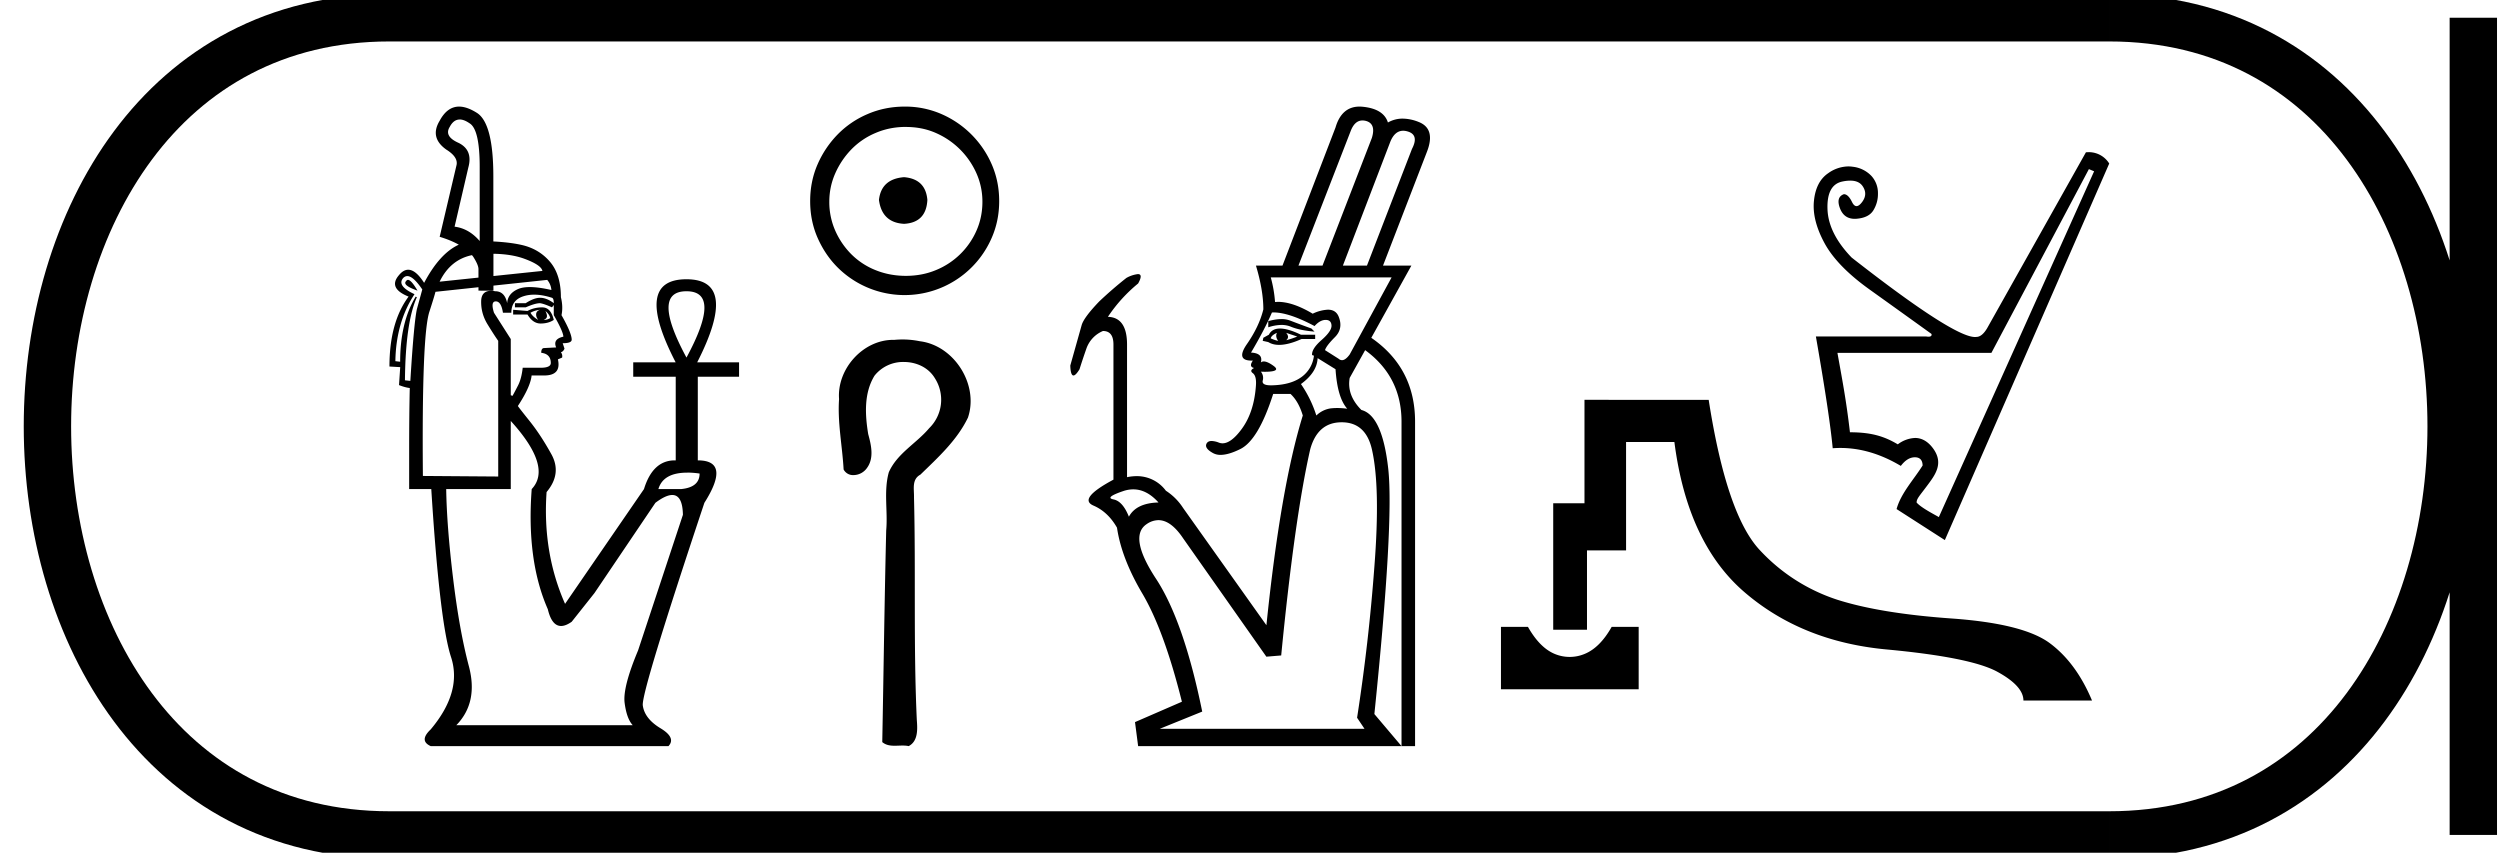 <svg xmlns="http://www.w3.org/2000/svg" width="52.773" height="18"><path d="M9.704 2.523q-.129 0-.21.155-.126.201.19.34.303.152.202.518l-.29 1.249q.302.038.53.303V3.523q0-.795-.215-.921-.116-.08-.207-.08zm.712 2.834v.47l1.034-.108q-.025-.127-.39-.26-.267-.096-.644-.102zm-.453.029q-.456.094-.683.56l.82-.086v-.18q0-.088-.113-.264l-.024-.03zm-1.351.522q.069 0 .201.227-.328-.114-.24-.202.016-.025.039-.025zm2.901.656q.038.076.032.12-.006.044-.07.07.076 0 .14-.039-.013-.075-.102-.151zm-.113-.025q-.114.012-.202.063.05.088.164.151-.05-.063-.044-.126.006-.063.082-.088zm.05-.05q.177 0 .24.264-.114.076-.278.076-.164 0-.277-.19h-.303v-.1l.303.025q.139-.076.315-.076zm3.041-.341q-.757 0 0 1.4.757-1.4 0-1.4zm-5.893-.32q-.049 0-.088.042-.139.164.24.34-.391.594-.404 1.414l.101.012q0-.832.328-1.375l.025.013q-.24.53-.252 1.754l.114.012q.075-1.224.138-1.514l.114-.416q-.191-.282-.316-.282zm2.678.392q-.124 0-.23.035-.252.082-.252.347h-.177q-.037-.24-.151-.24-.114 0-.038.24l.354.555v1.186l.037.013q.05-.089.12-.227.07-.14.095-.366h.378q.215 0 .215-.101 0-.19-.202-.215 0-.1.063-.1l.252-.013q-.075-.177.152-.227 0-.101-.202-.455v-.214l-.038.05q-.164-.075-.252-.088-.101 0-.303.088h-.227V6.4h.227q.177-.114.303-.114.139 0 .29.114 0-.101-.038-.114-.205-.066-.376-.066zm.275-.312l-1.135.121v.106H10.1v-.072l-.908.097q-.013.063-.127.417-.164.492-.138 3.47l1.59.012V7.195q-.089-.126-.228-.353-.138-.228-.132-.486.005-.217.21-.217.039 0 .086.009.202 0 .253.252.012-.202.227-.297.097-.043.252-.043.186 0 .455.062-.013-.126-.089-.214zm2.957 4.069q-.508 0-.61.347h.48q.39-.038.39-.328-.14-.02-.26-.02zm-3.726-1.091v1.438H9.419q.012.782.145 1.88.132 1.098.334 1.861.202.764-.265 1.243h3.723q-.127-.138-.17-.467-.045-.328.283-1.11l.947-2.864q-.008-.418-.225-.418-.137 0-.356.165l-1.287 1.906-.48.605q-.126.089-.224.089-.196 0-.28-.354-.454-1.034-.34-2.536.44-.467-.442-1.438zM9.69 2.25q.17 0 .384.137.34.227.34 1.338v1.372q.35.018.594.073.366.082.599.353.233.271.233.75.05.203.013.38.215.378.215.517 0 .075-.19.075l.038.114q-.025.063-.076.076.038.05.026.113l-.089.038q.076.34-.29.34h-.265q-.025.24-.29.644.013.025.246.316.233.29.46.7.228.41-.1.801-.089 1.275.39 2.36l1.666-2.423q.186-.606.65-.606h.02V7.952h-.897v-.303h.896q-.908-1.754.227-1.754 1.123 0 .227 1.754h.884v.303h-.871v1.766q.707 0 .139.896-1.338 4.013-1.3 4.278.038.278.372.48.335.201.17.378H9.092q-.253-.114 0-.353.668-.795.429-1.527-.24-.732-.417-3.546h-.467v-.833q0-.757.013-1.3-.1-.012-.227-.062l.025-.379-.227-.013q0-.933.404-1.476-.442-.177-.202-.454.093-.113.194-.113.159 0 .336.277.329-.622.732-.806-.169-.095-.404-.166l.353-1.501q.05-.177-.214-.341-.354-.252-.14-.606.16-.301.412-.301zm9.394 1.49c-.32.025-.497.185-.53.48.042.32.219.488.53.505.311-.017.476-.185.492-.505-.025-.295-.189-.455-.492-.48zm.038-1.06c.227 0 .438.041.631.126a1.665 1.665 0 0 1 .859.852c.084.19.126.39.126.6 0 .218-.042.423-.126.612a1.588 1.588 0 0 1-.859.833c-.193.08-.404.12-.631.12-.227 0-.44-.04-.638-.12a1.519 1.519 0 0 1-.511-.334 1.641 1.641 0 0 1-.341-.499 1.49 1.49 0 0 1-.126-.612c0-.21.042-.41.126-.6.084-.19.198-.358.34-.505a1.55 1.55 0 0 1 .512-.347c.198-.085.41-.127.638-.127zm-.025-.43c-.278 0-.54.053-.783.158a1.951 1.951 0 0 0-.632.43 2.104 2.104 0 0 0-.423.63c-.105.24-.157.5-.157.777 0 .278.052.537.157.776.106.24.247.449.423.625a2.004 2.004 0 0 0 3.252-.625c.105-.24.158-.498.158-.776s-.053-.537-.158-.777a2.046 2.046 0 0 0-1.06-1.06 1.912 1.912 0 0 0-.777-.158zm-.045 4.916c-.057 0-.114.003-.17.008h-.027c-.64 0-1.19.616-1.143 1.25-.035.498.069.99.096 1.486a.223.223 0 0 0 .207.119.352.352 0 0 0 .29-.156c.15-.21.084-.482.022-.71-.067-.41-.092-.865.133-1.232a.769.769 0 0 1 .62-.29c.26 0 .518.114.655.344a.84.84 0 0 1-.121 1.054c-.271.322-.678.533-.852.931-.111.401-.018.82-.055 1.227-.036 1.49-.055 2.979-.083 4.468.077.065.168.077.261.077.055 0 .11-.004.166-.004.044 0 .088.002.13.012.203-.104.187-.364.172-.557-.072-1.562-.02-3.126-.059-4.69.005-.177-.053-.382.135-.484.374-.363.774-.726 1.004-1.204.234-.693-.29-1.524-1.017-1.612a1.804 1.804 0 0 0-.364-.037zm9.708-4.623c.024 0 .049.003.075.01.143.04.185.159.124.358l-1.042 2.696h-.508l1.107-2.852c.057-.141.138-.212.244-.212zm.86.217c.03 0 .061.005.094.015.165.048.195.171.091.37l-.95 2.462h-.508l1.002-2.617c.063-.153.153-.23.271-.23zm-2.57 3.976c-.081 0-.174.014-.278.043v.13a.933.933 0 0 1 .28-.05c.072 0 .137.013.196.037.125.052.293.087.5.104l-.064-.065a27.78 27.78 0 0 1-.456-.17.494.494 0 0 0-.178-.029zm.1.29l.234.078a1.775 1.775 0 0 1-.234.078c.052-.043.052-.095 0-.156zm-.195 0c-.026.052-.018.109.026.17a.807.807 0 0 1-.157-.053c.009-.043.052-.082.13-.117zm.065-.091c-.113 0-.191.043-.235.13l-.117.065-.013.065.117.026c.064.04.14.059.23.059.13 0 .288-.041.473-.124h.287v-.09h-.3c-.182-.088-.33-.131-.442-.131zm2.356-1.08l-.885 1.627c-.058.08-.112.121-.162.121a.109.109 0 0 1-.072-.03l-.287-.182c.018-.061.087-.152.209-.274.121-.121.147-.267.078-.436-.04-.096-.115-.144-.226-.144a.834.834 0 0 0-.321.085c-.278-.166-.522-.25-.735-.25l-.06.003a2.686 2.686 0 0 0-.09-.52zm-2.497.74c.222 0 .512.097.87.288.078-.087.156-.13.234-.13.078 0 .12.039.124.117.004.078-.065.18-.208.306-.144.126-.21.232-.202.319l.039.013a.64.64 0 0 1-.26.449c-.148.109-.348.167-.6.176a.936.936 0 0 1-.049.001c-.13 0-.187-.033-.172-.099a.206.206 0 0 0-.039-.189l.074.002c.244 0 .308-.042.193-.125-.085-.062-.154-.093-.205-.093a.093.093 0 0 0-.062.021c.035-.13-.035-.2-.208-.208.19-.321.338-.604.442-.847h.029zm.935.965l.378.234c.026.4.108.677.247.834a1.596 1.596 0 0 0-.21-.015c-.05 0-.097.003-.142.008a.546.546 0 0 0-.3.15 2.489 2.489 0 0 0-.325-.664c.226-.165.343-.347.352-.547zm-3.892 2.77c.19 0 .367.092.533.277-.313.008-.521.108-.625.3-.087-.218-.196-.34-.326-.365-.13-.026-.06-.085.208-.176a.652.652 0 0 1 .21-.036zm4.4-1.416c.338 0 .551.191.638.573.121.53.139 1.354.052 2.474a39.963 39.963 0 0 1-.365 3.19l.157.234H24.48l.898-.364c-.26-1.276-.586-2.212-.977-2.806-.39-.595-.455-.979-.195-1.152a.443.443 0 0 1 .247-.083c.176 0 .35.127.521.382l1.758 2.5.313-.026c.19-1.944.395-3.394.612-4.349.104-.382.325-.573.664-.573zm.376-6.664c-.25 0-.42.147-.506.44l-1.12 2.917h-.56c.104.347.156.655.156.924-.06.243-.176.486-.345.73-.163.234-.13.351.098.351h.026c-.061.087-.052.139.026.156-.07.035-.078.072-.026.11.052.04.074.125.065.255-.026.382-.128.692-.306.93-.146.197-.28.295-.399.295a.216.216 0 0 1-.076-.014.459.459 0 0 0-.155-.035c-.051 0-.087.018-.106.054-.035.065.011.133.137.202a.324.324 0 0 0 .159.037c.11 0 .249-.04.414-.122.256-.125.488-.514.696-1.165h.365c.113.104.2.256.26.456-.312 1.007-.568 2.482-.768 4.427l-1.758-2.474a1.217 1.217 0 0 0-.364-.365.758.758 0 0 0-.615-.308.987.987 0 0 0-.205.022v-2.8c0-.381-.135-.577-.404-.585a3.21 3.21 0 0 1 .638-.704c.074-.132.072-.198-.005-.198a.66.66 0 0 0-.243.081 8.5 8.5 0 0 0-.572.495c-.217.226-.341.393-.372.501l-.24.853c.004.14.027.21.067.21.031 0 .074-.043.128-.132.035-.113.082-.256.143-.43a.626.626 0 0 1 .352-.377c.147 0 .221.095.221.286v2.852c-.503.27-.644.451-.423.547.205.088.371.244.498.467.063.43.24.89.53 1.382.309.52.589 1.285.84 2.292l-.99.43.066.507h5.56l-.573-.677c.278-2.7.375-4.425.293-5.176-.083-.75-.271-1.165-.567-1.243-.208-.209-.29-.434-.247-.677l.326-.586c.512.373.768.876.768 1.51v6.849h.286V8.901c0-.755-.308-1.345-.924-1.77l.846-1.524h-.599l.925-2.396c.13-.33.071-.543-.176-.638a.927.927 0 0 0-.333-.069.618.618 0 0 0-.312.082c-.06-.191-.236-.302-.527-.332a.705.705 0 0 0-.073-.004zm2.986 10.983v1.317h2.907v-1.317h-.57c-.165.293-.355.482-.569.57a.818.818 0 0 1-.635 0c-.21-.088-.397-.277-.563-.57zm1.763-4.793v2.183h-.66v2.67h.713v-1.674h.825V9.33h1.02c.183 1.424.677 2.482 1.484 3.174.807.692 1.803 1.094 2.99 1.205 1.186.11 1.965.267 2.337.468.372.202.557.406.557.611h1.448c-.222-.53-.518-.933-.89-1.21-.372-.277-1.062-.45-2.07-.522-1.009-.071-1.815-.204-2.42-.397a3.858 3.858 0 0 1-1.62-1.033c-.475-.494-.838-1.556-1.092-3.185zm10.648-4.87l.11.046-3.278 7.3c-.056-.037-.367-.19-.469-.308 0-.08.056-.133.218-.35.17-.227.352-.464.146-.769-.096-.141-.227-.244-.397-.244a.647.647 0 0 0-.364.135c-.285-.17-.56-.255-1.01-.255-.08-.692-.167-1.13-.264-1.676h3.25l2.058-3.879zm-.007-.357c-.018 0-.037 0-.056.002L41.946 6.93c-.073.122-.148.182-.227.182a.212.212 0 0 1-.028.002c-.306 0-1.174-.559-2.604-1.677-.328-.34-.498-.68-.51-1.02-.012-.34.09-.534.305-.583a.809.809 0 0 1 .176-.021c.121 0 .208.039.261.117.076.112.072.225-.013.337-.043.056-.081.084-.116.084s-.066-.028-.094-.084c-.054-.112-.112-.168-.173-.168-.115.042-.142.142-.082.3.057.147.16.22.31.22a.5.5 0 0 0 .036-.001c.17-.013.289-.07.355-.173a.656.656 0 0 0 .1-.365.533.533 0 0 0-.136-.364.64.64 0 0 0-.396-.196.623.623 0 0 0-.097-.007.743.743 0 0 0-.422.144c-.173.118-.273.313-.3.583-.028.27.047.567.223.892.176.325.493.651.951.979.458.328.894.64 1.307.938.01.039-.012.058-.064.058a.324.324 0 0 1-.046-.004h-2.33c.194 1.111.312 1.897.355 2.359a2.15 2.15 0 0 1 .162-.006c.426 0 .851.126 1.276.379.091-.121.19-.182.296-.182.106 0 .161.058.164.173-.185.296-.457.583-.55.92l1.019.655 3.47-7.949a.506.506 0 0 0-.436-.24z"/><path d="M8.22.375c-9.625 0-9.625 17.25 0 17.25m0-17.25h36.303M8.22 17.625h36.303M52.21.375v17.25M44.523.375c9.625 0 9.625 17.25 0 17.25" fill="none" stroke="#000"/></svg>